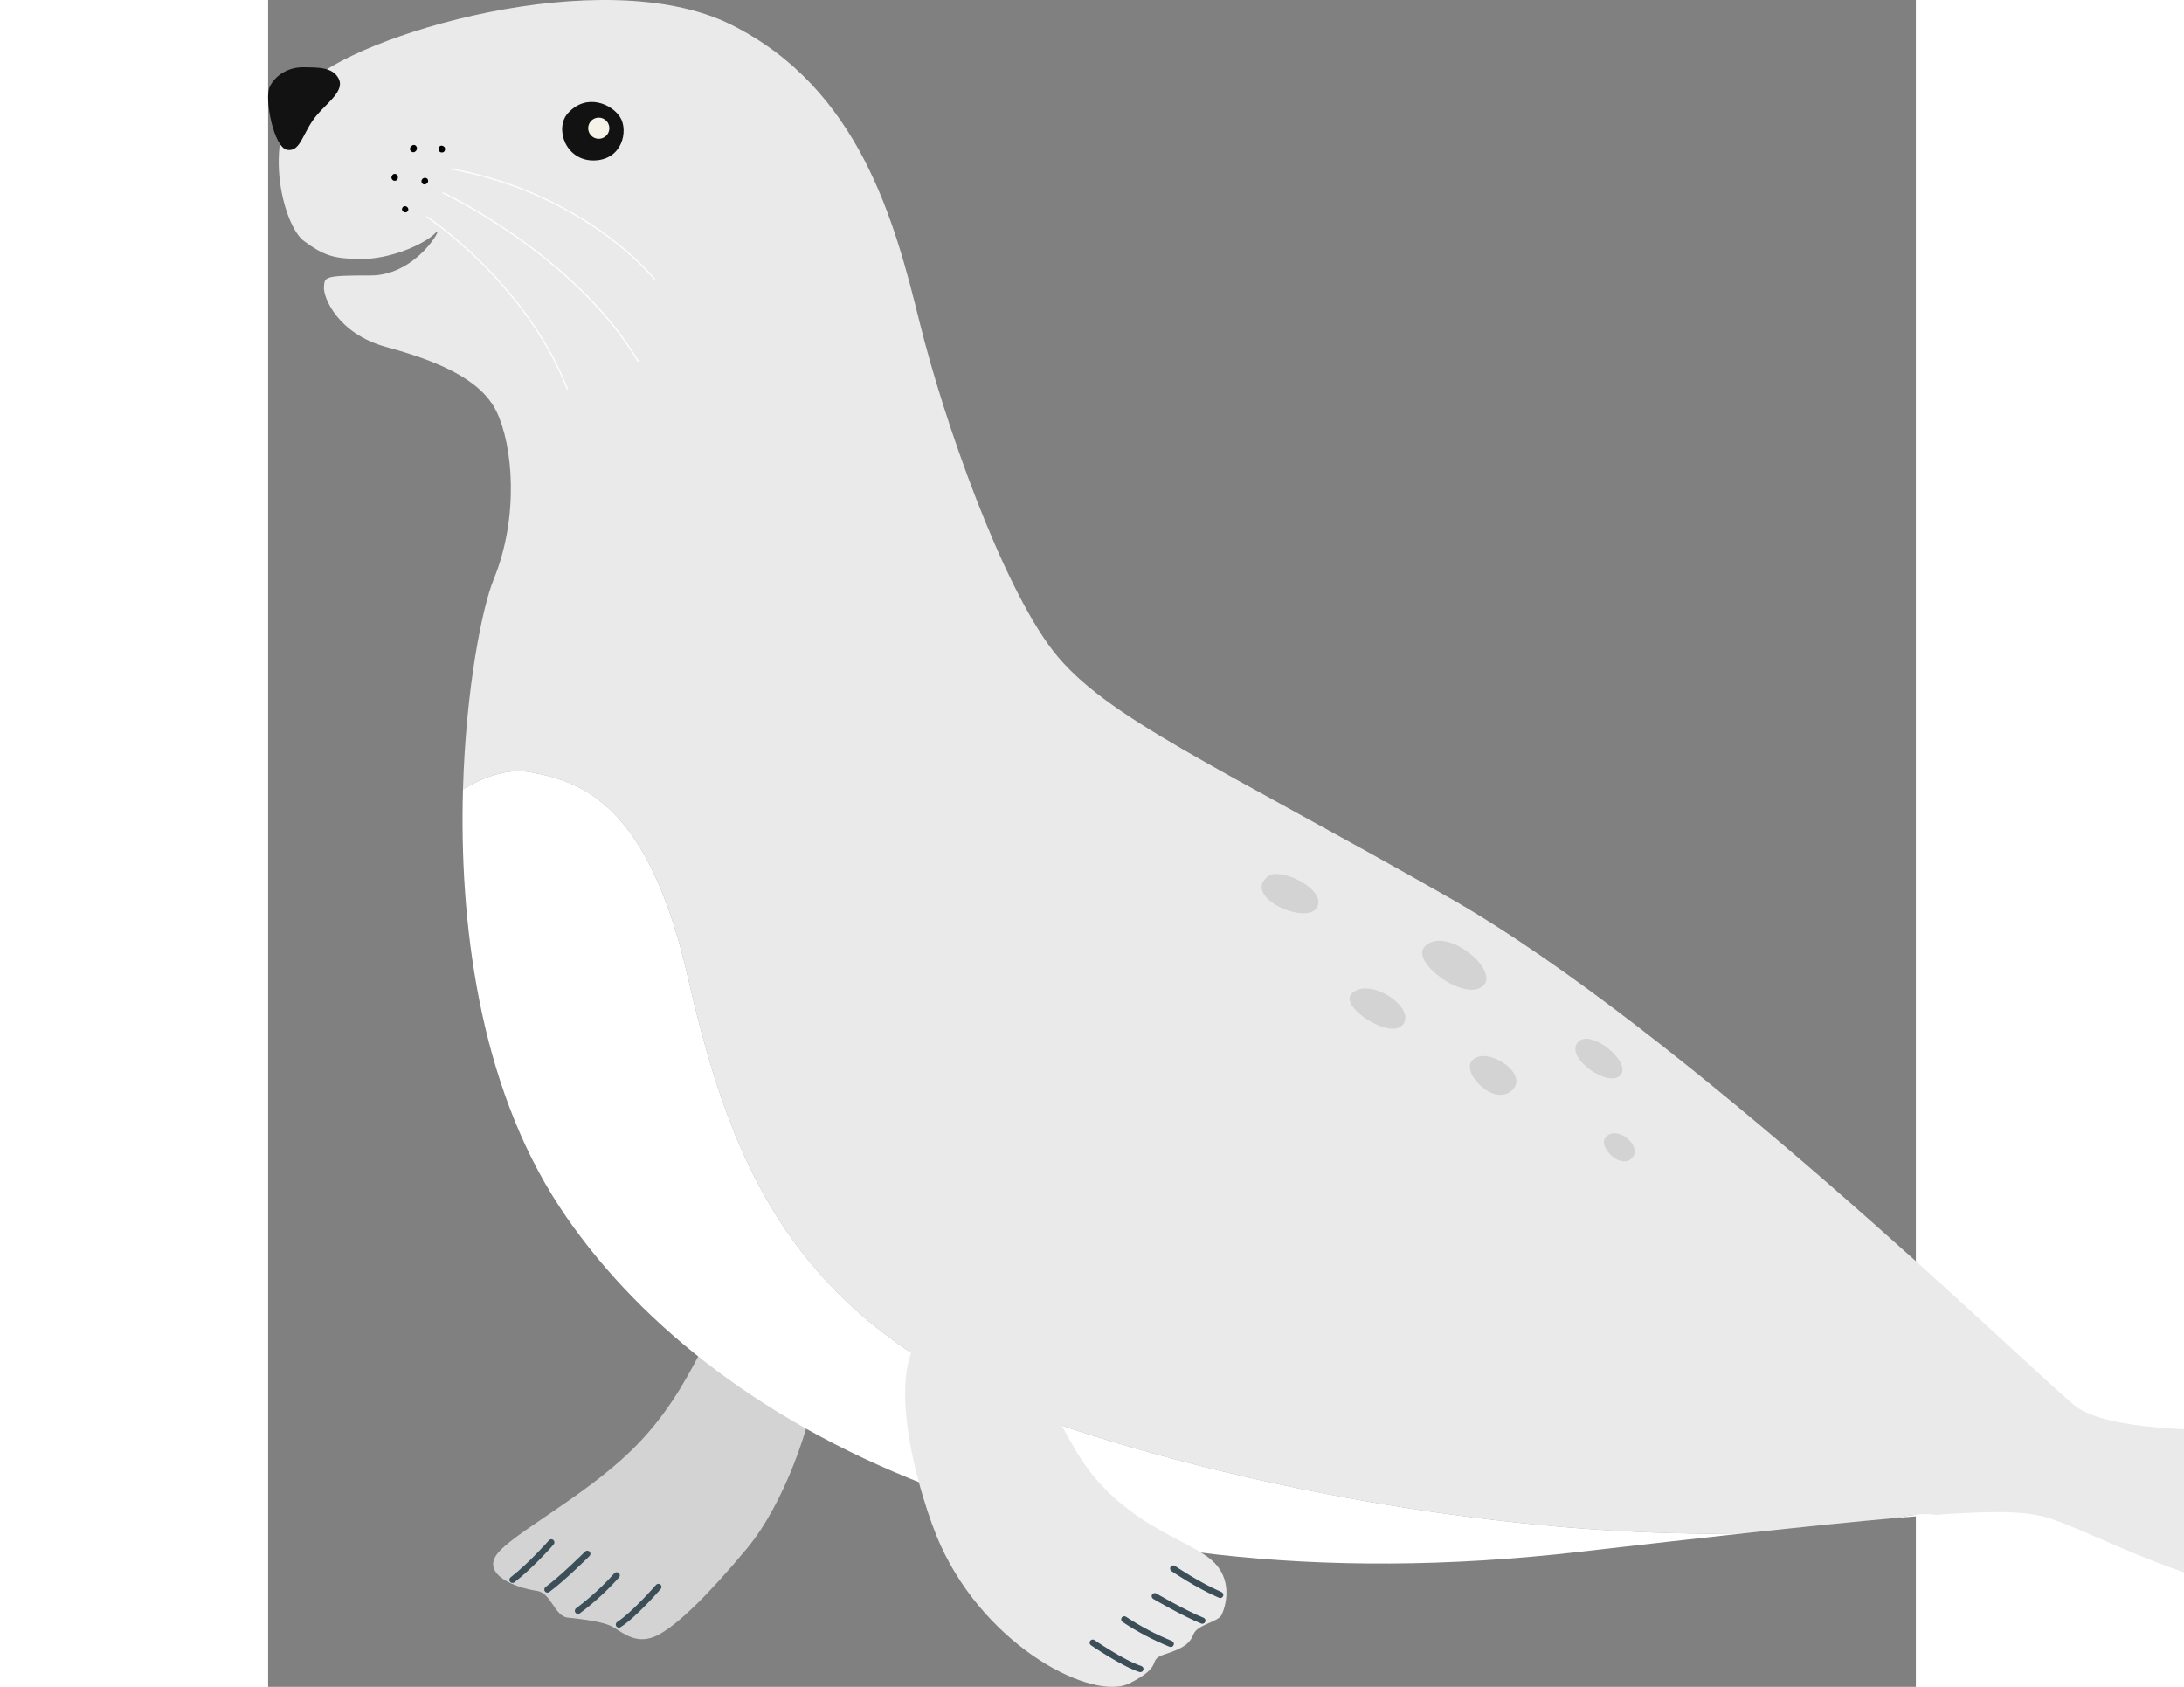 <svg width="672" height="519" viewBox="0 0 507 519" fill="none" xmlns="http://www.w3.org/2000/svg">
<rect x="0" y="0" width="507" height="519" fill="#808080" stroke="none"/>
<g clip-path="url(#clip0_11_46)">
<path d="M82.661 489.463C87.105 490.078 88.112 497.248 92.146 497.697C96.18 498.146 103.097 498.842 106.146 500.624C109.195 502.405 113.559 506.325 119.77 503.159C125.982 499.993 135.44 490.682 147.222 476.564C159.005 462.446 167.24 437.793 168.878 424.616C172.14 398.261 159.566 386.707 147.293 395.541C135.021 404.375 132.409 426.312 111.542 446.482C96.525 460.994 74.866 472.022 70.336 478.296C65.806 484.57 76.323 488.589 82.661 489.463Z" fill="#D3D3D3"/>
<path d="M667.99 456.784C668.033 454.221 664.837 445.962 658.708 444.067C652.58 442.171 627.465 440.211 611.297 440.199C595.129 440.187 564.955 440.07 555.74 432.349C538.679 418.053 435.283 317.103 363.216 276.095C291.15 235.086 257.326 220.676 241.503 200.223C225.679 179.77 208.033 129.859 200.46 99.159C192.887 68.459 182.032 27.309 142.523 7.616C103.014 -12.078 26.42 10.871 11.724 26.204C-2.972 41.538 4.641 69.355 10.924 74.072C17.206 78.789 20.52 79.573 28.105 79.7C37.852 79.863 48.588 74.85 51.529 71.628C54.47 68.407 46.111 84.808 31.483 84.758C16.855 84.709 17.425 85.291 17.181 88.365C16.938 91.439 21.37 102.667 36.312 106.76C51.255 110.852 65.218 116.28 70.24 126.558C75.263 136.835 77.355 158.83 69.378 178.311C65.895 186.816 60.848 211.784 59.961 242.844C66.871 238.727 74.019 236.382 80.631 237.582C96.953 240.514 117.008 247.736 129.12 300.508C142.979 360.967 163.378 413.484 252.974 441.497C321.404 462.895 397.776 473.136 454.442 471.736C473.705 469.637 488.712 468.117 500.547 467.08C506.133 465.923 510.14 465.649 512.829 466.089C539.076 464.212 544.524 465.665 551.632 468.382C564.259 473.21 587.156 485.13 612.48 490.171C637.804 495.211 655.047 500.11 659.817 490.958C664.587 481.807 669.191 477.059 669.552 470.911C669.912 464.763 667.95 459.348 667.99 456.784Z" fill="#EAEAEA"/>
<path d="M89.679 371.327C134.165 438.99 240.582 496.233 403.649 477.447C423.263 475.188 440.038 473.296 454.442 471.727C397.776 473.127 321.401 462.886 252.974 441.488C163.378 413.487 142.994 360.958 129.12 300.499C117.008 247.721 96.957 240.496 80.631 237.573C74.019 236.385 66.871 238.717 59.961 242.835C58.818 282.947 64.614 333.212 89.679 371.327Z" fill="white"/>
<path d="M500.547 467.083C505.086 466.683 509.17 466.357 512.829 466.093C510.14 465.653 506.133 465.926 500.547 467.083Z" fill="white"/>
<path d="M15.115 35.257C10.575 40.519 10.188 46.713 5.953 46.129C1.718 45.544 -1.223 30.238 0.502 26.678C2.227 23.118 6.252 20.62 10.868 20.697C15.484 20.773 19.851 20.592 21.718 24.214C23.584 27.835 18.389 31.463 15.115 35.257Z" fill="#121213"/>
<path d="M92.239 34.823C88.072 39.439 91.481 49.477 100.209 49.366C108.936 49.255 110.883 40.313 108.379 36.171C105.875 32.029 97.991 28.457 92.239 34.823Z" fill="#121213"/>
<path d="M104.991 39.494C104.98 40.137 104.779 40.763 104.412 41.291C104.045 41.82 103.53 42.228 102.931 42.464C102.333 42.7 101.677 42.754 101.048 42.617C100.419 42.482 99.844 42.162 99.397 41.7C98.95 41.238 98.649 40.654 98.534 40.021C98.419 39.388 98.494 38.735 98.75 38.145C99.006 37.555 99.431 37.054 99.972 36.706C100.513 36.357 101.145 36.176 101.788 36.187C102.216 36.193 102.638 36.284 103.031 36.454C103.423 36.624 103.779 36.87 104.076 37.177C104.374 37.484 104.607 37.847 104.764 38.245C104.922 38.642 104.999 39.067 104.991 39.494Z" fill="#F5F3E8"/>
<path d="M113.802 111.314C113.769 111.312 113.737 111.303 113.709 111.286C113.68 111.269 113.656 111.246 113.639 111.218C94.425 78.755 54.171 59.714 53.767 59.523C53.724 59.499 53.692 59.46 53.676 59.414C53.661 59.367 53.664 59.316 53.685 59.272C53.706 59.227 53.743 59.192 53.788 59.173C53.834 59.155 53.885 59.155 53.931 59.172C54.337 59.363 94.696 78.457 113.984 111.018C114.009 111.063 114.016 111.115 114.003 111.164C113.991 111.214 113.959 111.256 113.916 111.283C113.882 111.304 113.842 111.314 113.802 111.314Z" fill="#FDFEFE"/>
<path d="M118.85 86.023C118.821 86.023 118.793 86.016 118.768 86.004C118.742 85.992 118.72 85.974 118.702 85.952C118.649 85.885 113.377 79.318 103.085 71.902C89.126 61.944 73.132 55.201 56.253 52.157C56.225 52.155 56.199 52.147 56.175 52.134C56.15 52.121 56.129 52.104 56.112 52.082C56.096 52.06 56.084 52.035 56.077 52.009C56.071 51.982 56.07 51.955 56.075 51.928C56.08 51.901 56.091 51.875 56.106 51.853C56.122 51.83 56.142 51.811 56.166 51.797C56.189 51.783 56.215 51.774 56.243 51.771C56.27 51.767 56.297 51.77 56.324 51.778C73.264 54.833 89.315 61.603 103.322 71.601C113.651 79.044 118.951 85.648 119.004 85.712C119.035 85.752 119.05 85.803 119.044 85.854C119.038 85.905 119.013 85.951 118.973 85.983C118.938 86.011 118.894 86.025 118.85 86.023Z" fill="#FDFEFE"/>
<path d="M92.103 119.93C92.064 119.928 92.027 119.916 91.996 119.894C91.964 119.872 91.939 119.842 91.924 119.806C79.051 86.949 49.046 67.065 48.745 66.88C48.706 66.851 48.68 66.807 48.672 66.759C48.664 66.711 48.674 66.661 48.701 66.621C48.728 66.58 48.769 66.55 48.817 66.539C48.864 66.527 48.914 66.534 48.957 66.557C49.265 66.754 79.365 86.709 92.285 119.677C92.303 119.725 92.301 119.778 92.281 119.825C92.26 119.871 92.221 119.908 92.174 119.926C92.15 119.932 92.126 119.933 92.103 119.93Z" fill="#FDFEFE"/>
<path d="M307.798 269.504C299.197 275.901 319.541 284.821 322.716 279.233C325.891 273.645 311.497 266.753 307.798 269.504Z" fill="#D3D3D3"/>
<path d="M333.307 305.819C329.611 309.761 345.625 320.383 349.321 315.051C353.017 309.718 338.53 300.265 333.307 305.819Z" fill="#D3D3D3"/>
<path d="M411.348 350.197C409.386 353.034 416.319 360.025 419.715 356.234C423.112 352.443 414.495 345.634 411.348 350.197Z" fill="#D3D3D3"/>
<path d="M402.858 320.826C399.184 325.636 412.543 334.833 416.119 330.79C419.694 326.747 406.532 316.014 402.858 320.826Z" fill="#D3D3D3"/>
<path d="M370.167 326.691C367.62 330.547 377.377 340.658 382.855 335.362C388.334 330.067 373.844 321.109 370.167 326.691Z" fill="#D3D3D3"/>
<path d="M355.613 291.576C351.942 296.191 368.018 308.226 373.746 303.416C379.474 298.607 361.643 283.984 355.613 291.576Z" fill="#D3D3D3"/>
<path d="M206.884 475.404C221.451 507.335 254.003 523.496 265.065 517.911C276.127 512.326 270.153 510.858 275.764 509.03C281.375 507.202 283.515 505.889 284.722 502.833C285.93 499.777 292.32 499.113 293.401 496.823C294.482 494.534 297.321 485.927 290.109 479.844C282.896 473.761 266.645 469.917 253.402 453.464C240.16 437.011 231.21 399.44 206.438 407.486C186.004 414.127 200.793 462.055 206.884 475.404Z" fill="#EAEAEA"/>
<path d="M268.36 514.483C268.263 514.48 268.166 514.463 268.074 514.434C262.457 512.587 253.522 506.433 253.144 506.184C252.945 506.035 252.811 505.814 252.771 505.569C252.731 505.323 252.787 505.072 252.928 504.867C253.07 504.662 253.285 504.52 253.529 504.47C253.773 504.42 254.026 504.466 254.237 504.599C254.329 504.664 263.322 510.849 268.677 512.6C268.897 512.67 269.083 512.817 269.203 513.013C269.323 513.209 269.369 513.442 269.332 513.669C269.294 513.896 269.177 514.102 269 514.25C268.823 514.398 268.6 514.477 268.369 514.474L268.36 514.483Z" fill="#3C4F58"/>
<path d="M277.725 506.753C277.609 506.753 277.494 506.73 277.387 506.685C272.308 504.631 267.45 502.068 262.888 499.036C262.678 498.891 262.534 498.669 262.488 498.418C262.442 498.167 262.498 497.909 262.643 497.699C262.788 497.489 263.01 497.346 263.261 497.3C263.512 497.254 263.771 497.309 263.981 497.454C268.431 500.395 273.161 502.889 278.101 504.901C278.307 504.986 278.476 505.141 278.58 505.337C278.685 505.534 278.718 505.76 278.673 505.978C278.629 506.196 278.51 506.392 278.337 506.532C278.164 506.672 277.948 506.748 277.725 506.747V506.753Z" fill="#3C4F58"/>
<path d="M287.469 499.608C287.353 499.607 287.238 499.584 287.131 499.541C281.587 497.331 272.681 492.156 272.305 491.925C272.094 491.791 271.942 491.581 271.883 491.338C271.823 491.096 271.861 490.839 271.987 490.623C272.113 490.408 272.319 490.249 272.56 490.182C272.801 490.115 273.058 490.144 273.278 490.263C273.368 490.319 282.428 495.599 287.842 497.753C288.044 497.841 288.21 497.995 288.312 498.191C288.414 498.386 288.446 498.61 288.403 498.826C288.359 499.042 288.243 499.237 288.073 499.378C287.903 499.518 287.69 499.596 287.469 499.599V499.608Z" fill="#3C4F58"/>
<path d="M292.945 491.682C292.82 491.679 292.696 491.652 292.582 491.602C285.579 488.598 278.255 483.601 277.947 483.386C277.737 483.242 277.592 483.02 277.546 482.77C277.499 482.519 277.554 482.261 277.698 482.05C277.842 481.84 278.064 481.696 278.314 481.649C278.565 481.602 278.824 481.657 279.034 481.801C279.111 481.85 286.515 486.906 293.339 489.835C293.543 489.924 293.71 490.08 293.812 490.278C293.914 490.476 293.944 490.702 293.897 490.919C293.851 491.137 293.731 491.331 293.557 491.47C293.384 491.609 293.167 491.684 292.945 491.682Z" fill="#3C4F58"/>
<path d="M107.92 500.796C107.714 500.793 107.514 500.724 107.35 500.599C107.186 500.474 107.067 500.299 107.01 500.101C106.953 499.903 106.961 499.692 107.034 499.499C107.106 499.306 107.239 499.142 107.412 499.03C112.145 495.971 119.278 487.712 119.352 487.629C119.518 487.436 119.754 487.317 120.008 487.298C120.262 487.279 120.513 487.361 120.707 487.527C120.9 487.694 121.019 487.93 121.038 488.183C121.057 488.437 120.974 488.688 120.808 488.881C120.5 489.229 113.417 497.436 108.456 500.642C108.297 500.746 108.11 500.799 107.92 500.796Z" fill="#3C4F58"/>
<path d="M95.315 496.565C95.114 496.562 94.919 496.495 94.758 496.376C94.597 496.256 94.477 496.089 94.416 495.897C94.355 495.706 94.355 495.501 94.417 495.31C94.479 495.119 94.599 494.952 94.761 494.833C99.031 491.64 102.973 488.032 106.531 484.063C106.613 483.967 106.714 483.888 106.826 483.831C106.939 483.774 107.062 483.74 107.188 483.731C107.314 483.721 107.441 483.736 107.561 483.776C107.681 483.815 107.792 483.877 107.888 483.96C107.984 484.042 108.062 484.142 108.119 484.255C108.176 484.367 108.211 484.49 108.22 484.616C108.23 484.742 108.214 484.868 108.175 484.988C108.136 485.108 108.073 485.219 107.991 485.315C104.347 489.406 100.297 493.118 95.903 496.393C95.732 496.514 95.525 496.575 95.315 496.565Z" fill="#3C4F58"/>
<path d="M85.928 490.017C85.727 490.013 85.532 489.947 85.371 489.827C85.21 489.707 85.09 489.54 85.029 489.348C84.967 489.157 84.967 488.951 85.028 488.76C85.09 488.569 85.21 488.401 85.371 488.281C90.064 484.826 97.489 477.425 97.563 477.352C97.747 477.187 97.986 477.099 98.233 477.106C98.48 477.112 98.714 477.213 98.888 477.387C99.063 477.562 99.164 477.796 99.17 478.042C99.177 478.289 99.089 478.528 98.924 478.712C98.616 479.019 91.321 486.291 86.513 489.829C86.345 489.955 86.139 490.021 85.928 490.017Z" fill="#3C4F58"/>
<path d="M75.18 487.026C74.981 487.023 74.787 486.958 74.627 486.841C74.466 486.723 74.346 486.558 74.283 486.369C74.22 486.18 74.217 485.976 74.275 485.786C74.334 485.595 74.45 485.428 74.608 485.306C80.459 480.746 86.35 473.979 86.409 473.921C86.491 473.825 86.592 473.747 86.705 473.691C86.818 473.634 86.941 473.6 87.067 473.591C87.193 473.582 87.319 473.598 87.439 473.638C87.559 473.678 87.67 473.741 87.765 473.824C87.861 473.906 87.939 474.007 87.995 474.12C88.052 474.233 88.086 474.355 88.095 474.481C88.104 474.607 88.088 474.734 88.048 474.853C88.008 474.973 87.945 475.084 87.862 475.179C87.619 475.462 81.802 482.152 75.787 486.832C75.612 486.963 75.399 487.032 75.18 487.026Z" fill="#3C4F58"/>
<path d="M47.38 56.412C47.219 56.197 47.147 55.928 47.176 55.661C47.206 55.393 47.336 55.147 47.541 54.972C47.726 54.823 47.954 54.735 48.191 54.721C48.429 54.706 48.666 54.766 48.868 54.892C48.984 54.988 49.078 55.109 49.141 55.246C49.204 55.383 49.235 55.533 49.231 55.684C49.228 55.834 49.191 55.982 49.122 56.117C49.053 56.251 48.955 56.368 48.834 56.458C48.557 56.689 47.876 56.978 47.38 56.412Z" fill="black"/>
<path d="M38.163 55.215C37.658 54.6 38.181 53.852 38.446 53.646C38.632 53.53 38.851 53.48 39.069 53.506C39.286 53.532 39.488 53.631 39.641 53.788C39.81 53.984 39.912 54.229 39.934 54.487C39.955 54.745 39.895 55.003 39.761 55.224C39.669 55.35 39.548 55.452 39.409 55.521C39.269 55.591 39.116 55.627 38.96 55.626C38.804 55.625 38.651 55.588 38.512 55.516C38.374 55.445 38.254 55.342 38.163 55.215Z" fill="black"/>
<path d="M43.863 46.418C43.414 45.907 43.7 45.304 44.033 44.981C44.51 44.513 45.132 44.418 45.573 44.981C45.724 45.17 45.806 45.406 45.806 45.648C45.806 45.891 45.724 46.127 45.573 46.316C45.261 46.759 44.529 47.178 43.863 46.418Z" fill="black"/>
<path d="M41.461 64.994C40.876 64.36 41.344 63.763 41.64 63.548C41.841 63.44 42.073 63.404 42.297 63.447C42.522 63.489 42.724 63.608 42.872 63.782C43.028 63.937 43.124 64.143 43.142 64.362C43.16 64.582 43.099 64.8 42.97 64.979C42.88 65.092 42.766 65.183 42.636 65.246C42.506 65.31 42.364 65.343 42.219 65.345C42.075 65.346 41.932 65.316 41.801 65.255C41.67 65.194 41.554 65.105 41.461 64.994Z" fill="black"/>
<path d="M54.177 46.63C54.064 46.734 53.929 46.813 53.783 46.859C53.636 46.906 53.481 46.92 53.328 46.901C53.176 46.881 53.029 46.828 52.899 46.746C52.769 46.663 52.659 46.554 52.576 46.424C52.434 46.183 52.386 45.898 52.443 45.624C52.5 45.351 52.657 45.108 52.884 44.944C53.293 44.661 53.928 44.852 54.297 45.279C54.421 45.489 54.476 45.732 54.455 45.974C54.433 46.216 54.336 46.446 54.177 46.63Z" fill="black"/>
</g>
<defs>
<clipPath id="clip0_11_46">
<rect width="672" height="519" fill="white"/>
</clipPath>
</defs>
</svg>
